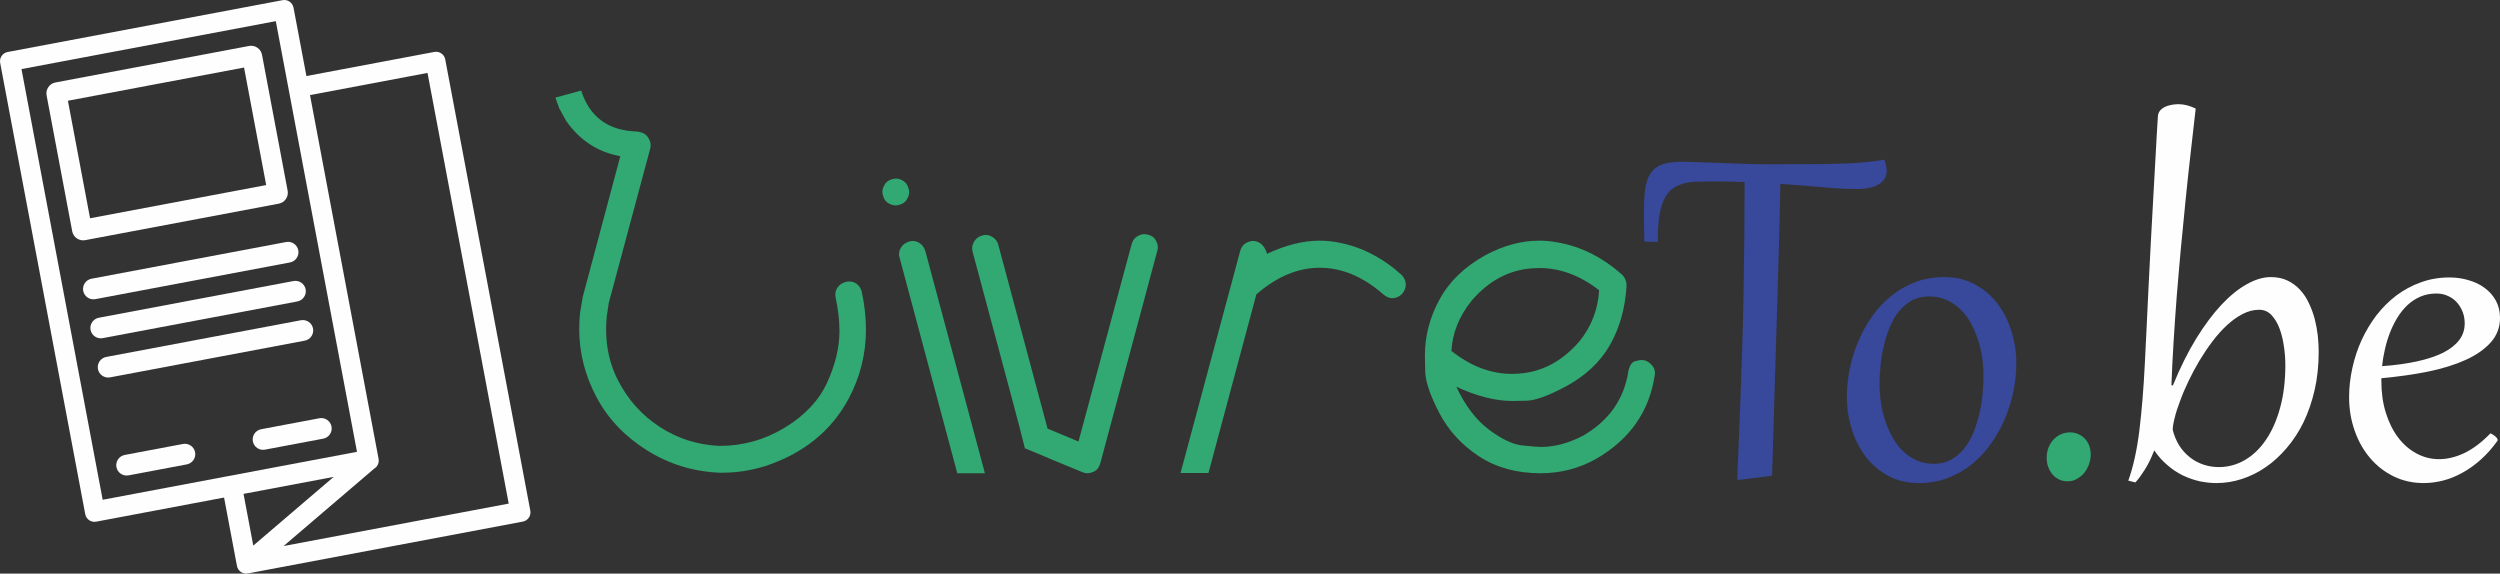 <?xml version="1.0" encoding="UTF-8"?>
<!DOCTYPE svg PUBLIC "-//W3C//DTD SVG 1.1//EN" "http://www.w3.org/Graphics/SVG/1.1/DTD/svg11.dtd">
<!-- Creator: CorelDRAW -->
<svg xmlns="http://www.w3.org/2000/svg" xml:space="preserve" width="217.071mm" height="49.804mm" version="1.1" style="shape-rendering:geometricPrecision; text-rendering:geometricPrecision; image-rendering:optimizeQuality; fill-rule:evenodd; clip-rule:evenodd"
viewBox="0 0 5824.73 1336.4"
 xmlns:xlink="http://www.w3.org/1999/xlink"
 xmlns:xodm="http://www.corel.com/coreldraw/odm/2003">
 <rect x="0" y="0" width="5824.73" height="1336.4" fill="#333333" stroke="none"/>
 <defs>
  <style type="text/css">
   <![CDATA[
    .fil4 {fill:#FEFEFE}
    .fil3 {fill:#FEFEFE;fill-rule:nonzero}
    .fil0 {fill:#32A872;fill-rule:nonzero}
    .fil2 {fill:#32A872;fill-rule:nonzero}
    .fil1 {fill:#38489A;fill-rule:nonzero}
   ]]>
  </style>
 </defs>
 <g id="Camada_x0020_1">
  <g id="_2470844050288">
   <path class="fil0" d="M1445.23 363.85c-52.21,-9.35 -94.42,-36.77 -126.18,-82.24l-15.88 -28.72 -9.14 -25.45 60.04 -16.53c19.58,61.57 62.87,93.55 130.1,95.5 11.31,1.3 19.58,5.22 24.37,11.96 5,6.53 7.4,13.27 7.4,20.01 0,2.61 -0.43,5.44 -1.3,8.92l-96.16 358.09 -4.57 30.02c-1.31,11.1 -1.74,21.76 -1.74,31.98 0,43.29 9.14,82.89 27.85,119 23.06,45.03 55.48,81.15 97.24,108.34 41.99,27.19 88.33,41.99 139.24,44.16 54.82,0 105.73,-14.36 152.5,-42.86 46.56,-28.5 79.41,-63.53 98.33,-105.08 18.93,-41.55 28.5,-81.58 28.5,-119.87 0,-24.15 -2.83,-49.38 -8.48,-75.71 -0.65,-3.48 -1.09,-6.53 -1.09,-9.14 0,-5.44 1.3,-10.44 4.35,-15.23 4.35,-6.74 10.66,-11.53 19.15,-13.92 3.05,-0.87 5.87,-1.3 8.92,-1.3 5,0 10.01,1.3 14.58,3.7 6.96,4.35 11.53,10.44 14.14,18.49 6.74,30.68 10.22,60.48 10.22,89.41 0,57.22 -13.49,110.95 -40.24,161.21 -40.25,75.27 -105.08,127.7 -194.28,157.29 -33.28,10.23 -66.13,15.45 -98.99,15.45l-7.61 0c-62,-2.61 -118.78,-20.23 -170.34,-52.87 -51.78,-32.85 -90.72,-74.18 -117.04,-124.44 -26.32,-50.04 -39.59,-102.47 -39.59,-157.29 0,-12.4 0.65,-25.24 1.96,-38.29l6.31 -36.98 87.46 -327.63z"/>
   <path class="fil0" d="M2155.97 585.1l138.8 517.55 -64.39 0 -134.45 -502.33c-0.87,-2.61 -1.31,-5.22 -1.31,-8.26 0,-5.22 1.52,-10.23 4.57,-15.23 4.13,-6.96 10.66,-11.53 19.14,-14.14 2.61,-0.87 5.22,-1.3 8.27,-1.3 5,0 10.23,1.52 15.23,4.57 6.74,4.13 11.53,10.66 14.14,19.14zm-76.58 -167.73c2.61,-0.87 5.22,-1.3 8.27,-1.3 5.22,0 10.66,1.74 16.53,5.22 6.09,3.26 10.22,9.57 12.83,18.49 0.87,2.39 1.3,5.22 1.3,8.27 0,5 -1.96,10.66 -5.44,16.75 -3.7,6.31 -9.79,10.44 -18.28,12.62 -2.39,0.65 -5.22,1.09 -8.27,1.09 -5,0 -10.66,-1.74 -16.75,-5.22 -6.31,-3.7 -10.44,-9.79 -12.4,-18.28 -0.87,-2.61 -1.3,-5.22 -1.3,-8.27 0,-5.22 1.74,-10.66 5.44,-16.97 3.48,-6.09 9.57,-10.23 18.06,-12.4z"/>
   <path class="fil0" d="M2326.1 570.96l114.65 427.71 72.01 30.02 123.79 -459.68c2.39,-8.48 6.75,-14.36 12.62,-18.06 6.09,-3.7 11.75,-5.44 17.19,-5.44 2.61,0 5.44,0.43 8.26,1.3 8.7,2.18 14.58,6.31 17.84,12.4 3.48,6.09 5.22,11.75 5.22,16.97 0,2.39 -0.43,5.22 -1.3,8.27l-132.49 493.84c-2.61,9.79 -7.18,16.31 -13.49,19.58 -6.31,3.05 -11.75,4.79 -16.53,4.79 -3.92,0 -7.83,-0.87 -12.18,-2.61 -24.58,-10.22 -47.21,-19.58 -68.09,-28.06 -20.45,-8.92 -42.21,-18.06 -65.7,-27.41 -6.31,-25.89 -15.66,-61.35 -27.63,-106.38 -12.18,-45.03 -24.8,-92.46 -38.07,-142.28 -23.72,-88.32 -42.42,-157.72 -55.91,-208.41 -0.87,-3.26 -1.3,-6.31 -1.3,-8.92 0,-5.44 1.52,-10.44 4.35,-15.23 4.35,-7.62 10.66,-12.62 19.15,-14.58 2.61,-0.87 5.22,-1.31 8.27,-1.31 5.22,0 10.01,1.52 14.79,4.35 7.62,4.35 12.4,10.66 14.58,19.14z"/>
   <path class="fil0" d="M3222.19 685.17c-46.99,-40.9 -96.16,-61.35 -147.06,-61.35 -51.13,0 -100.29,20.67 -147.94,62l-111.6 416.18 -65.05 0 139.02 -517.55c2.61,-8.48 6.75,-14.58 12.84,-17.84 5.87,-3.48 11.53,-5.22 17.19,-5.22 2.61,0 5.22,0.43 8.27,1.3 11.53,3.48 19.58,13.05 24.15,28.72 43.29,-20.45 84.19,-30.67 122.48,-30.67 15.23,0 30.24,1.52 45.25,4.57 53.08,10.23 102.03,35.46 146.63,75.93 5.87,6.74 8.92,14.14 8.92,22.19 0,7.62 -3.05,14.79 -8.92,21.76 -6.96,6.31 -14.36,9.57 -22.41,9.57 -7.62,0 -14.79,-3.26 -21.76,-9.57z"/>
   <path class="fil0" d="M3725.82 676.25c-44.6,-34.59 -90.94,-51.78 -139.02,-51.78 -5,0 -10.44,0.22 -15.88,0.65 -54.39,3.48 -101.82,28.5 -142.06,75.27 -29.37,36.55 -45.03,75.71 -47.21,117.26 45.03,35.68 92.24,53.52 141.41,53.52 4.79,0 9.35,-0.22 14.14,-0.65 54.82,-3.26 102.25,-28.5 142.71,-75.27 28.06,-34.81 43.29,-74.4 45.9,-119zm-332.64 224.95c20.67,44.16 46.12,77.45 75.71,99.64 29.81,22.41 55.91,34.81 78.1,36.98 22.41,2.39 36.98,3.48 43.73,3.48 31.33,0 63.96,-8.7 97.46,-26.11 60.26,-34.81 95.72,-84.84 105.73,-150.33 3.05,-13.71 8.26,-21.32 15.66,-23.28 7.4,-1.96 12.4,-2.83 15.01,-2.83 8.48,0 16.32,3.7 23.5,11.31 5.22,5.66 7.83,11.96 7.83,19.14 0,1.74 -0.22,3.7 -0.65,5.87 -12.84,83.97 -58.09,148.59 -135.75,193.62 -40.03,22.63 -83.32,33.94 -130.1,33.94 -55.69,0 -103.55,-13.27 -143.8,-39.6 -40.03,-26.32 -70.92,-60.04 -92.46,-101.38 -21.32,-41.12 -32.2,-73.53 -32.63,-96.81 -0.43,-23.5 -0.65,-35.46 -0.65,-36.33 0,-45.47 11.1,-88.76 33.72,-130.1 22.41,-41.99 58.31,-76.58 107.04,-103.77 42.21,-22.63 84.19,-33.94 126.18,-33.94 13.71,0 27.19,1.3 40.9,3.91 55.26,9.35 106.17,34.81 152.94,76.58 5.87,6.74 8.92,14.14 8.92,22.19l0 3.92c-3.05,50.91 -15.88,96.37 -38.51,136.4 -22.84,39.81 -57.22,72.23 -103.12,96.81 -40.25,21.54 -70.7,32.63 -91.37,33.07 -20.67,0.43 -31.55,0.65 -32.85,0.65 -39.38,0 -83.1,-11.1 -130.53,-33.07z"/>
   <g>
    <path class="fil1" d="M3862.64 563.78l-31.55 -1.09c-0.65,-25.67 -0.87,-48.51 -0.87,-68.53 0,-20.45 0.87,-38.29 2.83,-53.08 1.96,-14.79 5.87,-26.76 11.96,-36.33 6.09,-9.57 14.8,-16.75 26.33,-21.1 11.75,-4.57 26.98,-6.75 46.12,-6.75 12.18,0 26.11,0.43 41.77,1.09 15.66,0.43 32.2,1.09 49.6,1.74 17.4,0.65 35.46,1.31 53.74,1.96 18.49,0.65 36.11,1.09 53.52,1.09 28.72,0 54.39,-0.22 76.36,-0.22 22.19,-0.22 41.77,-0.22 58.96,-0.43 17.19,-0.22 32.41,-0.65 45.25,-1.09 13.05,-0.43 24.8,-1.09 35.46,-1.96 10.88,-0.87 20.88,-1.74 30.02,-2.83 9.35,-1.3 18.71,-2.61 28.28,-4.35 3.48,10.22 5.44,18.49 5.44,25.02 0,14.14 -5.87,24.8 -17.84,32.2 -11.75,7.62 -29.15,11.31 -52.43,11.31 -21.76,0 -47.65,-1.3 -77.23,-4.13 -29.59,-2.61 -63.09,-5.22 -100.29,-7.83 -0.43,31.55 -1.3,65.05 -2.18,100.73 -1.09,35.68 -1.96,72.66 -3.05,110.73 -1.09,38.29 -2.17,77.23 -3.48,117.04 -1.09,39.81 -2.39,79.62 -3.7,119.43 -1.09,39.81 -2.39,79.4 -3.48,118.35 -1.31,39.16 -2.39,77.01 -3.48,113.56l-75.49 9.57 -5.66 -0.65c1.52,-40.68 3.27,-79.4 4.79,-116.82 1.31,-37.2 2.83,-73.75 4.14,-109.86 1.09,-35.9 2.39,-71.58 3.48,-107.47 1.09,-35.68 1.96,-72.66 2.39,-110.3 0.65,-37.86 1.3,-77.23 1.74,-118.13 0.43,-40.9 0.65,-84.41 0.65,-130.53 -12.18,-0.44 -24.58,-0.87 -36.98,-1.09 -12.62,-0.43 -25.24,-0.43 -38.29,-0.43 -13.05,0 -25.02,0.22 -36.33,0.65 -11.31,0.22 -21.54,1.74 -30.89,4.35 -9.35,2.61 -17.84,6.53 -25.24,11.96 -7.4,5.44 -13.7,13.05 -18.71,22.84 -5.22,10.01 -8.92,22.63 -11.75,37.85 -2.61,15.23 -3.91,33.94 -3.91,56.13l0 7.4z"/>
    <path class="fil1" d="M4302.96 925.13c0,-21.54 2.17,-43.29 6.74,-65.48 4.35,-21.97 11.1,-43.51 19.8,-64.18 8.7,-20.67 19.36,-40.03 32.2,-58.3 12.83,-18.06 27.63,-33.94 44.6,-47.65 16.75,-13.49 35.46,-24.36 55.91,-32.2 20.67,-7.83 43.07,-11.75 67.44,-11.75 27.19,0 51.13,5.66 72.01,17.19 21.1,11.53 38.51,26.54 52.86,45.47 14.14,18.71 25.02,40.25 32.2,64.18 7.4,23.93 11.1,48.51 11.1,73.53 0,21.54 -2.18,43.29 -6.74,65.48 -4.35,21.97 -11.1,43.51 -19.8,64.18 -8.92,20.67 -19.8,40.03 -32.63,58.3 -12.84,18.06 -27.63,33.94 -44.38,47.65 -16.75,13.49 -35.46,24.36 -56.13,32.2 -20.67,7.83 -43.08,11.75 -67.22,11.75 -27.2,0 -51.34,-5.66 -72.23,-17.19 -20.89,-11.53 -38.51,-26.54 -52.65,-45.47 -13.92,-18.71 -24.8,-40.25 -31.98,-64.18 -7.4,-23.93 -11.09,-48.51 -11.09,-73.53zm76.14 -30.24c0,14.36 1.09,28.93 3.48,43.94 2.18,14.8 5.66,29.15 10.23,42.86 4.78,13.92 10.44,26.76 17.4,38.73 6.96,12.18 15.01,22.62 24.58,31.55 9.35,8.92 20.01,15.88 31.76,20.88 11.75,5.22 24.8,7.83 39.16,7.83 15.45,0 29.15,-3.48 40.9,-10.22 11.75,-6.53 21.97,-15.45 30.46,-26.54 8.7,-11.1 15.88,-23.71 21.54,-37.85 5.66,-14.36 10.01,-28.93 13.49,-44.16 3.48,-15.23 5.87,-30.24 7.18,-45.03 1.3,-15.01 1.96,-28.72 1.96,-41.12 0,-14.79 -1.09,-29.37 -3.27,-44.16 -2.17,-14.79 -5.66,-29.15 -10.44,-42.86 -4.57,-13.71 -10.44,-26.54 -17.19,-38.51 -6.96,-11.96 -15.23,-22.41 -24.58,-31.11 -9.57,-8.92 -20.23,-15.88 -31.98,-20.89 -11.75,-5.22 -24.8,-7.61 -38.94,-7.61 -15.45,0 -29.15,3.26 -40.9,9.79 -11.96,6.53 -21.97,15.45 -30.68,26.54 -8.7,10.88 -15.66,23.5 -21.32,37.85 -5.66,14.14 -10.23,28.93 -13.49,43.94 -3.48,15.01 -5.87,30.02 -7.18,45.03 -1.52,15.01 -2.18,28.72 -2.18,41.12z"/>
   </g>
   <path class="fil2" d="M4817.03 1121.36c-7.62,0 -14.36,-1.52 -20.23,-4.57 -6.09,-3.05 -11.31,-7.18 -15.45,-12.4 -4.13,-5 -7.18,-10.88 -9.57,-17.4 -2.18,-6.53 -3.26,-13.27 -3.26,-20.01 0,-9.79 1.74,-18.49 5,-25.89 3.26,-7.4 7.4,-13.71 12.62,-18.71 5.22,-5 11.1,-8.7 17.4,-11.31 6.31,-2.39 12.62,-3.7 18.93,-3.7 7.18,0 13.7,1.31 19.8,4.14 6.09,2.61 11.31,6.31 15.45,10.88 4.35,4.57 7.61,10.01 10.01,16.32 2.18,6.31 3.48,12.83 3.48,19.8 0,7.83 -1.31,15.23 -3.92,22.63 -2.61,7.61 -6.31,14.14 -10.88,20.23 -4.78,5.87 -10.66,10.66 -17.4,14.36 -6.53,3.91 -13.92,5.66 -21.97,5.66z"/>
   <g>
    <path class="fil3" d="M5115.73 252.9c-3.91,34.16 -8.05,69.18 -11.96,105.3 -4.14,36.11 -8.05,72.66 -11.75,109.65 -3.7,36.98 -7.4,73.97 -10.88,111.38 -3.48,37.42 -6.53,74.4 -9.57,110.73 -2.83,36.55 -5.22,72.23 -7.4,107.26 -2.18,34.81 -3.91,68.31 -5,100.51l3.48 0.22c16.75,-41.12 34.81,-77.45 54.17,-108.99 19.36,-31.33 38.94,-57.65 58.96,-78.97 20.01,-21.32 39.81,-37.2 59.39,-48.08 19.58,-10.88 38.07,-16.32 55.48,-16.32 14.8,0 27.63,2.61 38.94,8.05 11.31,5.44 21.1,12.62 29.37,21.75 8.27,8.92 15.23,19.36 20.67,31.33 5.66,11.75 10.01,23.93 13.49,36.77 3.26,13.05 5.66,25.89 7.18,39.16 1.31,13.05 1.96,25.45 1.96,36.98 0,31.55 -3.05,61.13 -9.35,88.76 -6.31,27.41 -15.01,52.65 -25.89,75.27 -11.1,22.63 -24.15,42.64 -39.38,60.26 -15.01,17.62 -31.33,32.63 -48.95,44.6 -17.62,12.18 -36.33,21.32 -55.91,27.63 -19.36,6.31 -39.16,9.35 -58.74,9.35 -13.27,0 -26.54,-1.52 -39.81,-4.35 -13.27,-3.05 -26.11,-7.61 -38.94,-13.7 -12.62,-6.31 -24.58,-14.14 -35.68,-23.93 -11.31,-9.57 -21.54,-20.88 -30.46,-34.15 -7.4,18.71 -14.79,33.94 -22.63,45.9 -7.62,11.97 -14.58,21.54 -21.32,28.72l-16.53 -4.13c11.75,-32.63 20.23,-71.58 25.89,-117.26 5.44,-45.47 9.79,-97.03 12.62,-154.68 1.09,-24.58 2.39,-52.65 4.13,-83.97 1.52,-31.55 3.27,-64.61 4.79,-99.64 1.74,-34.81 3.48,-70.49 5.44,-106.82 1.96,-36.55 3.91,-71.79 5.87,-106.38 1.74,-34.37 3.7,-67.01 5.44,-97.68 1.52,-30.89 3.26,-58.09 4.79,-82.02 0.22,-5 1.74,-9.35 4.57,-13.05 3.05,-3.91 6.74,-6.74 11.31,-8.92 4.35,-2.39 9.57,-3.91 15.01,-5 5.66,-1.09 11.31,-1.74 16.75,-1.74 13.05,0 26.54,3.48 40.46,10.22zm208.85 597.61c0,-14.36 -1.09,-29.37 -3.48,-44.6 -2.18,-15.23 -5.66,-29.15 -10.44,-41.55 -4.78,-12.4 -11.09,-22.63 -18.71,-30.67 -7.83,-8.05 -17.19,-11.97 -28.28,-11.97 -13.05,0 -25.67,3.27 -38.51,9.79 -12.62,6.53 -24.8,15.23 -36.55,26.11 -11.75,10.88 -23.06,23.5 -33.94,37.85 -10.88,14.36 -20.88,29.37 -30.46,45.25 -9.35,15.66 -17.84,31.54 -25.45,47.64 -7.61,15.88 -14.14,31.11 -19.36,45.69 -5.44,14.36 -9.79,27.41 -12.62,39.38 -3.05,11.75 -4.57,21.1 -4.57,28.06 3.26,13.27 8.26,25.24 14.79,35.89 6.74,10.66 14.79,19.8 24.36,27.41 9.35,7.62 19.8,13.27 31.55,17.4 11.53,3.91 23.71,6.09 36.77,6.09 21.1,0 41.33,-5.44 60.04,-16.1 18.71,-10.88 35.25,-26.33 49.17,-46.78 14.14,-20.45 25.24,-45.25 33.29,-74.62 8.27,-29.59 12.4,-62.87 12.4,-100.29z"/>
    <path class="fil3" d="M5802.53 1009.54c1.09,0.65 2.83,1.52 4.79,2.61 1.96,1.3 3.91,2.61 5.66,3.91 1.74,1.31 3.26,2.83 4.35,4.35 1.31,1.74 1.96,3.26 1.96,4.78 0,0.87 -0.22,1.52 -0.87,2.39 -11.96,16.75 -24.8,31.11 -38.51,43.29 -13.7,12.18 -27.84,22.41 -42.64,30.46 -14.79,8.26 -29.81,14.36 -45.03,18.27 -15.45,3.91 -30.46,5.87 -45.25,5.87 -25.45,0 -48.95,-5.22 -70.27,-15.66 -21.1,-10.44 -39.38,-24.58 -54.61,-42.64 -15.45,-18.06 -27.41,-39.16 -35.89,-63.53 -8.7,-24.37 -13.05,-50.47 -13.05,-78.32 0,-22.63 2.61,-45.47 7.62,-68.09 5,-22.84 12.18,-44.38 21.54,-65.05 9.57,-20.67 21.1,-39.81 34.59,-57.65 13.71,-17.62 29.15,-33.07 46.34,-46.12 17.4,-13.05 36.33,-23.28 57.22,-30.68 20.67,-7.61 42.86,-11.31 66.79,-11.31 15.67,0 30.68,2.18 44.82,6.53 14.36,4.13 26.76,10.22 37.42,18.27 10.88,8.05 19.36,17.84 25.67,29.37 6.31,11.75 9.57,25.02 9.57,40.03 0,21.54 -6.96,40.46 -21.1,56.56 -14.14,16.1 -33.72,29.8 -58.52,41.12 -24.8,11.31 -54.17,20.45 -87.89,27.41 -33.5,6.75 -70.05,11.96 -108.99,15.45l0 5.22c0,27.2 3.26,52.21 10.23,74.62 6.96,22.63 16.53,41.77 28.5,57.87 12.18,16.1 26.32,28.5 42.86,37.42 16.31,8.92 33.94,13.49 52.86,13.49 19.14,0 38.72,-4.79 58.74,-14.14 20.01,-9.57 40.46,-24.8 61.13,-46.12zm-60.04 -255.84c0,-9.79 -1.52,-18.93 -5,-27.41 -3.26,-8.48 -7.83,-15.88 -13.71,-22.19 -5.66,-6.31 -12.62,-11.31 -20.88,-14.79 -8.05,-3.7 -16.75,-5.44 -26.11,-5.44 -13.71,0 -26.32,2.39 -37.42,7.18 -11.31,5 -21.54,11.53 -30.46,20.01 -8.92,8.48 -16.75,18.27 -23.5,29.37 -6.74,11.1 -12.62,23.06 -17.4,35.46 -4.78,12.62 -8.7,25.45 -11.53,38.51 -3.05,13.27 -5.22,26.11 -6.53,38.73 30.24,-2.18 57.22,-5.87 81.15,-11.1 23.93,-5.22 44.16,-11.96 60.7,-20.01 16.32,-8.27 28.93,-18.06 37.64,-29.37 8.7,-11.31 13.05,-24.36 13.05,-38.94z"/>
   </g>
   <g>
    <path class="fil4" d="M17.74 121.17l640.69 -120.79c11.76,-2.22 23.2,5.59 25.42,17.36l30.06 159.44 298.01 -56.18c11.76,-2.22 23.21,5.59 25.42,17.36l198.24 1051.46c2.22,11.76 -5.59,23.21 -17.36,25.42l-629.8 118.74 -0.78 0.66 -0.09 -0.5 -10.02 1.89c-11.76,2.22 -23.2,-5.59 -25.42,-17.36l-30.06 -159.44 -298.01 56.18c-11.76,2.22 -23.21,-5.59 -25.42,-17.36l-198.24 -1051.47c-2.22,-11.76 5.59,-23.21 17.36,-25.42zm860.56 964.82l0.15 0.17 -0.8 0.69c-1.71,2.13 -3.81,3.94 -6.22,5.32l-210.71 180.03 524.53 -98.89 -189.18 -1003.42 -273.8 51.62 159.82 847.69c1.15,6.1 -0.39,12.11 -3.79,16.79zm-288.19 185.18l187.37 -160.1 -210.09 39.61 22.72 120.49zm-540.06 -1110.18l592.53 -111.71 189.18 1003.42 -592.52 111.71 -189.18 -1003.42z"/>
    <path class="fil4" d="M290.56 1059.99l135.73 -25.59c13.08,-2.47 25.8,6.22 28.26,19.3l0 0c2.47,13.08 -6.22,25.8 -19.3,28.26l-135.73 25.59c-13.08,2.47 -25.8,-6.22 -28.26,-19.3l0 -0c-2.47,-13.08 6.22,-25.8 19.3,-28.26z"/>
    <path class="fil4" d="M608.41 1000.06l135.73 -25.59c13.08,-2.47 25.8,6.22 28.26,19.3l0 0c2.47,13.08 -6.21,25.8 -19.3,28.26l-135.73 25.59c-13.08,2.47 -25.8,-6.22 -28.26,-19.3l0 0c-2.47,-13.08 6.22,-25.8 19.3,-28.26z"/>
    <path class="fil4" d="M247.51 831.64l453.57 -85.51c13.08,-2.47 25.8,6.22 28.27,19.3l0 0c2.47,13.08 -6.22,25.8 -19.3,28.26l-453.57 85.51c-13.08,2.47 -25.8,-6.22 -28.27,-19.3l0 0c-2.47,-13.08 6.22,-25.8 19.3,-28.26z"/>
    <path class="fil4" d="M230.29 740.29l453.57 -85.51c13.08,-2.47 25.8,6.22 28.27,19.3l0 0c2.47,13.08 -6.22,25.8 -19.3,28.26l-453.57 85.51c-13.08,2.47 -25.8,-6.22 -28.27,-19.3l0 0c-2.47,-13.08 6.22,-25.8 19.3,-28.26z"/>
    <path class="fil4" d="M213.16 649.4l453.57 -85.51c13.08,-2.47 25.8,6.22 28.27,19.3l0 0c2.47,13.08 -6.22,25.8 -19.3,28.26l-453.57 85.51c-13.08,2.47 -25.8,-6.22 -28.27,-19.3l0 0c-2.47,-13.08 6.22,-25.8 19.3,-28.27z"/>
    <path class="fil4" d="M129.19 192.12l451.12 -85.05c13.97,-2.64 27.55,6.64 30.18,20.61l59.7 316.64c2.63,13.97 -6.64,27.55 -20.61,30.18l-451.12 85.05c-13.97,2.63 -27.55,-6.64 -30.18,-20.61l-59.7 -316.64c-2.63,-13.97 6.64,-27.55 20.61,-30.18zm29.04 42.6l410.35 -77.37 51.62 273.82 -410.35 77.37 -51.62 -273.82z"/>
   </g>
  </g>
 </g>
</svg>

